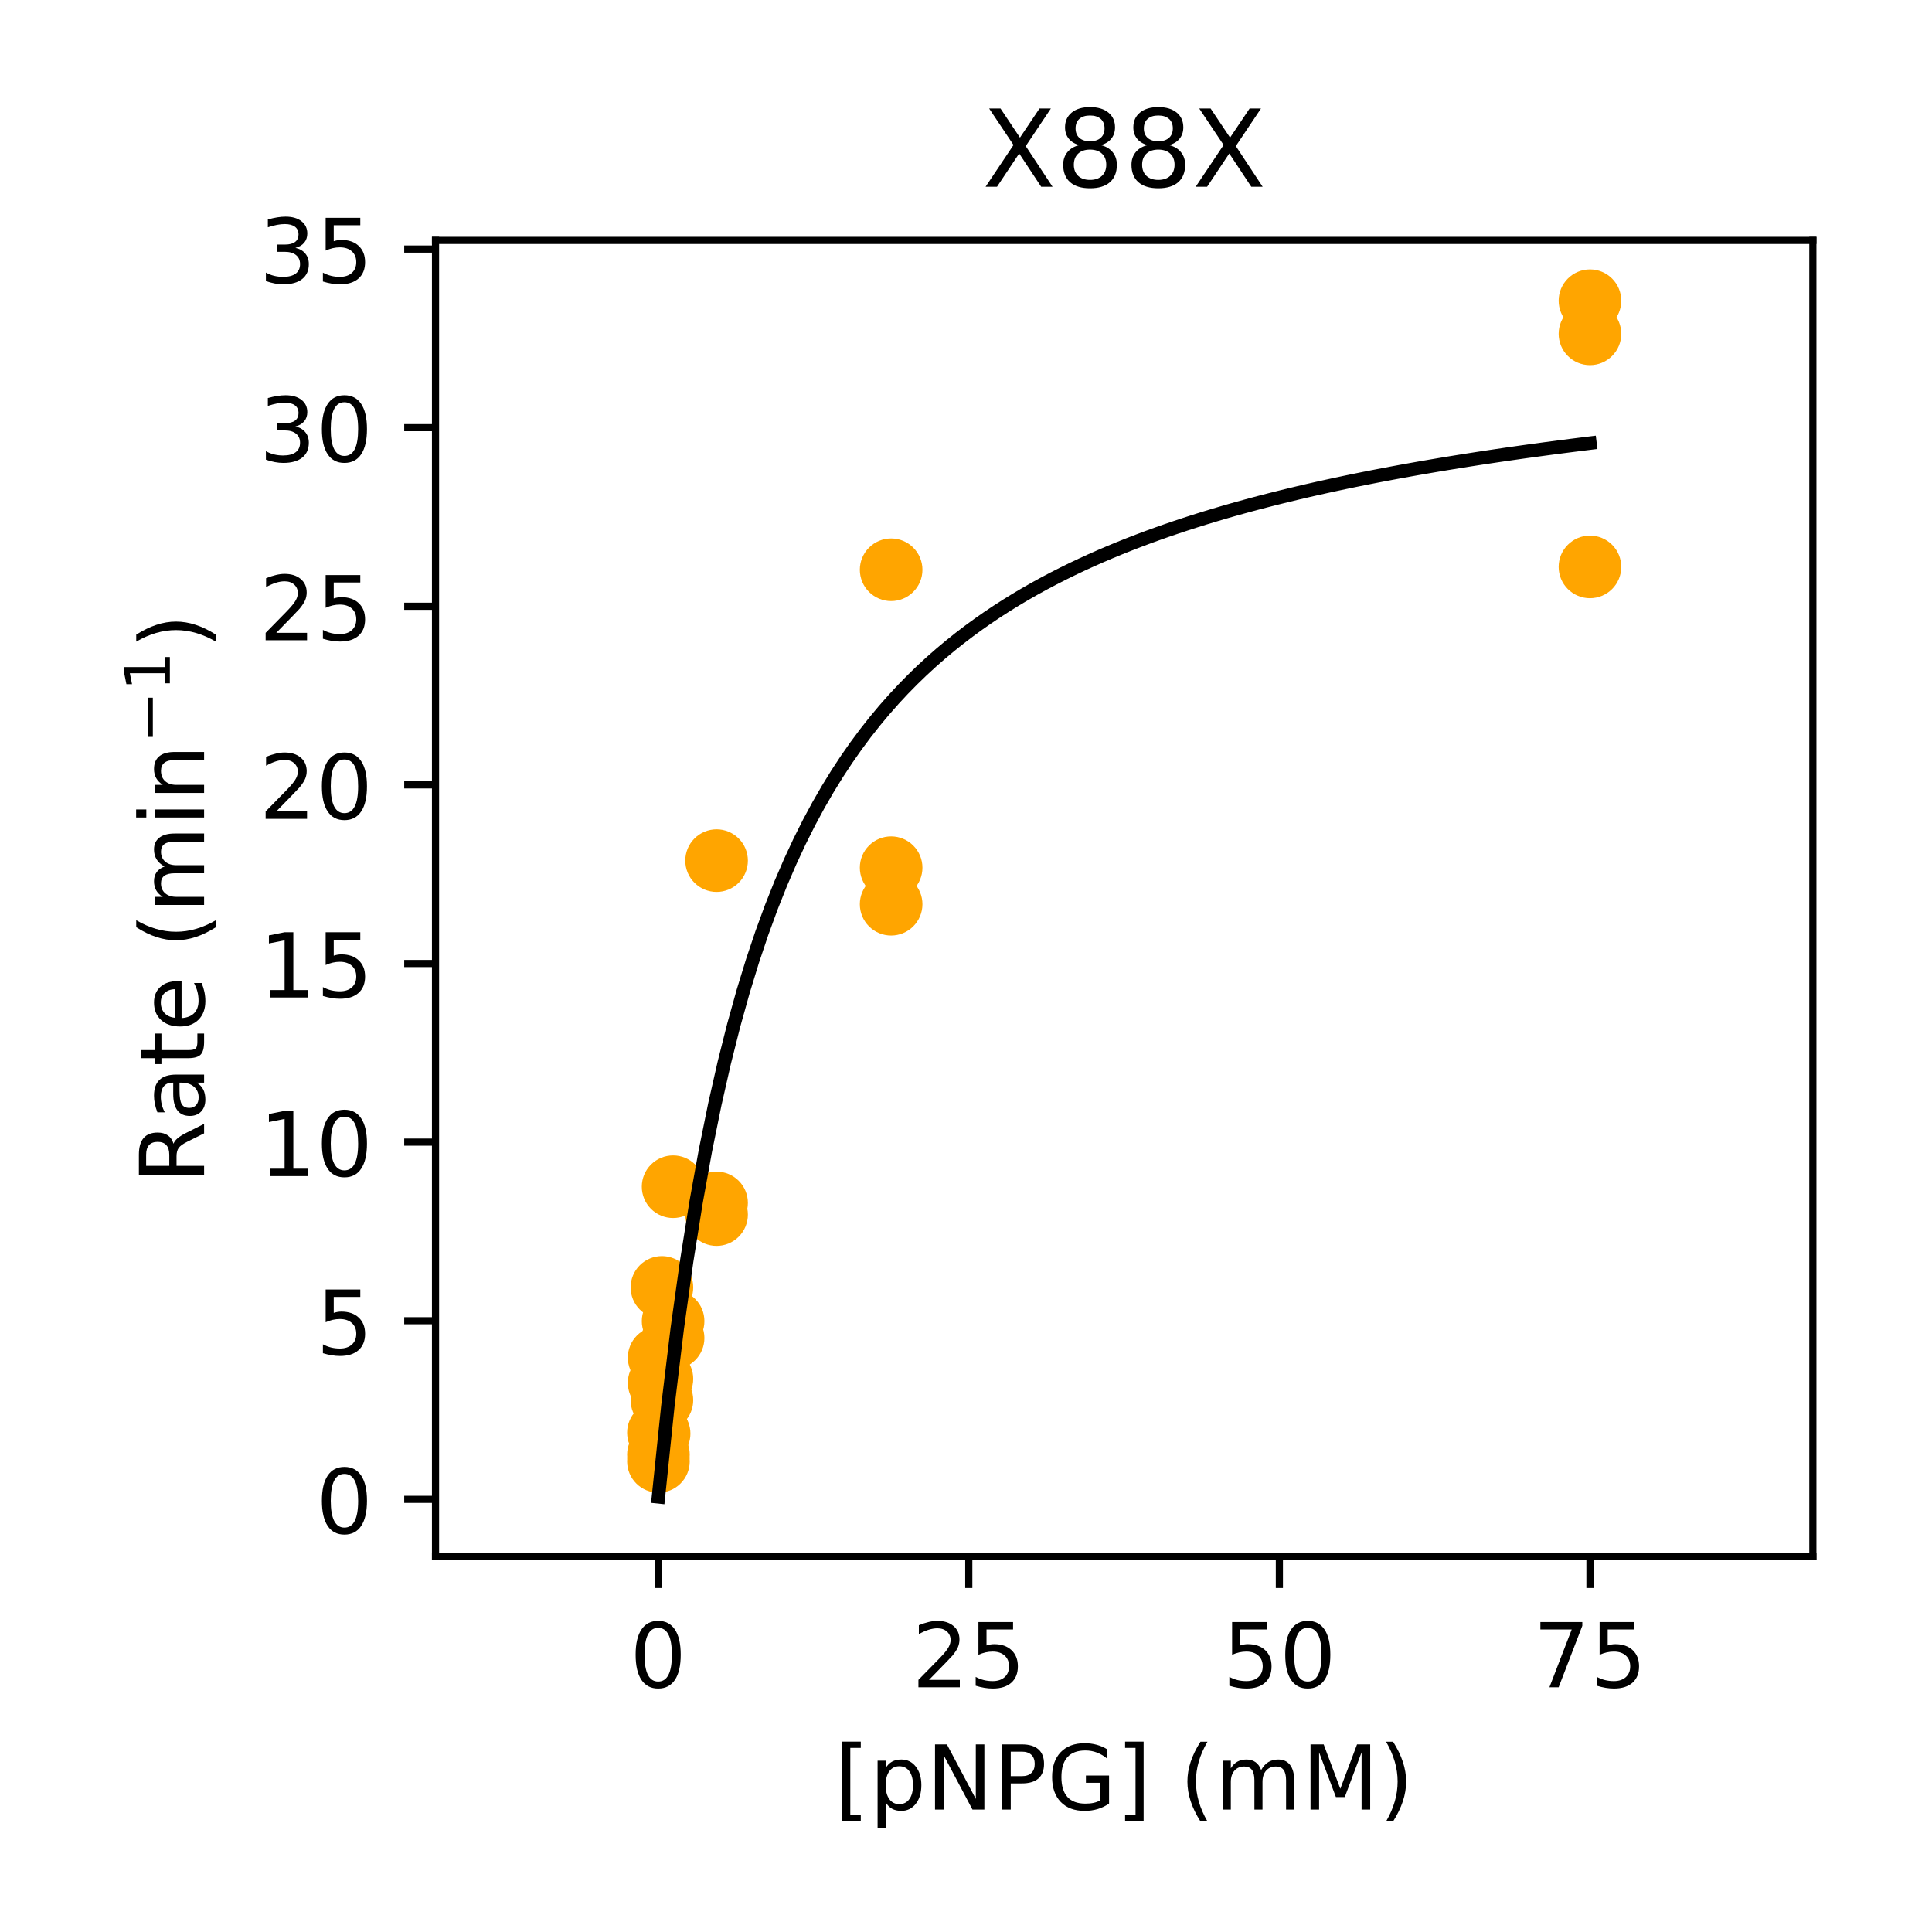 <?xml version="1.0" encoding="utf-8" standalone="no"?><!DOCTYPE svg PUBLIC "-//W3C//DTD SVG 1.1//EN"  "http://www.w3.org/Graphics/SVG/1.1/DTD/svg11.dtd"><!-- Created with matplotlib (http://matplotlib.org/) --><svg height="216pt" version="1.1" viewBox="0 0 216 216" width="216pt" xmlns="http://www.w3.org/2000/svg" xmlns:xlink="http://www.w3.org/1999/xlink"> <defs>  <style type="text/css">*{stroke-linecap:butt;stroke-linejoin:round;}  </style> </defs> <g id="figure_1">  <g id="patch_1">   <path d="M 0 216 L 216 216 L 216 0 L 0 0 z" style="fill:#ffffff;"/>  </g>  <g id="axes_1">   <g id="patch_2">    <path d="M 48.692 174.04 L 202.68 174.04 L 202.68 26.88 L 48.692 26.88 z" style="fill:#ffffff;"/>   </g>   <g id="PathCollection_1">    <defs>     <path d="M 0 3 C 0.796 3 1.559 2.684 2.121 2.121 C 2.684 1.559 3 0.796 3 0 C 3 -0.796 2.684 -1.559 2.121 -2.121 C 1.559 -2.684 0.796 -3 0 -3 C -0.796 -3 -1.559 -2.684 -2.121 -2.121 C -2.684 -1.559 -3 -0.796 -3 0 C -3 0.796 -2.684 1.559 -2.121 2.121 C -1.559 2.684 -0.796 3 0 3 z" id="m67799df6b2" style="stroke:#ffa500;"/>    </defs>    <g clip-path="url(#p36b293adea)">     <use style="fill:#ffa500;stroke:#ffa500;" x="177.759" xlink:href="#m67799df6b2" y="63.38"/>     <use style="fill:#ffa500;stroke:#ffa500;" x="99.63" xlink:href="#m67799df6b2" y="97.009"/>     <use style="fill:#ffa500;stroke:#ffa500;" x="80.115" xlink:href="#m67799df6b2" y="135.792"/>     <use style="fill:#ffa500;stroke:#ffa500;" x="75.254" xlink:href="#m67799df6b2" y="147.703"/>     <use style="fill:#ffa500;stroke:#ffa500;" x="74.004" xlink:href="#m67799df6b2" y="154.159"/>     <use style="fill:#ffa500;stroke:#ffa500;" x="73.691" xlink:href="#m67799df6b2" y="154.606"/>     <use style="fill:#ffa500;stroke:#ffa500;" x="73.613" xlink:href="#m67799df6b2" y="162.626"/>     <use style="fill:#ffa500;stroke:#ffa500;" x="177.759" xlink:href="#m67799df6b2" y="33.621"/>     <use style="fill:#ffa500;stroke:#ffa500;" x="99.63" xlink:href="#m67799df6b2" y="101.094"/>     <use style="fill:#ffa500;stroke:#ffa500;" x="80.115" xlink:href="#m67799df6b2" y="134.489"/>     <use style="fill:#ffa500;stroke:#ffa500;" x="75.254" xlink:href="#m67799df6b2" y="149.592"/>     <use style="fill:#ffa500;stroke:#ffa500;" x="74.004" xlink:href="#m67799df6b2" y="156.54"/>     <use style="fill:#ffa500;stroke:#ffa500;" x="73.691" xlink:href="#m67799df6b2" y="160.28"/>     <use style="fill:#ffa500;stroke:#ffa500;" x="73.613" xlink:href="#m67799df6b2" y="163.381"/>     <use style="fill:#ffa500;stroke:#ffa500;" x="177.759" xlink:href="#m67799df6b2" y="37.325"/>     <use style="fill:#ffa500;stroke:#ffa500;" x="99.63" xlink:href="#m67799df6b2" y="63.699"/>     <use style="fill:#ffa500;stroke:#ffa500;" x="80.115" xlink:href="#m67799df6b2" y="96.22"/>     <use style="fill:#ffa500;stroke:#ffa500;" x="75.254" xlink:href="#m67799df6b2" y="132.676"/>     <use style="fill:#ffa500;stroke:#ffa500;" x="74.004" xlink:href="#m67799df6b2" y="143.933"/>     <use style="fill:#ffa500;stroke:#ffa500;" x="73.691" xlink:href="#m67799df6b2" y="151.782"/>     <use style="fill:#ffa500;stroke:#ffa500;" x="73.613" xlink:href="#m67799df6b2" y="160.171"/>    </g>   </g>   <g id="matplotlib.axis_1">    <g id="xtick_1">     <g id="line2d_1">      <defs>       <path d="M 0 0 L 0 3.5 " id="m9581af2a15" style="stroke:#000000;stroke-width:0.8;"/>      </defs>      <g>       <use style="stroke:#000000;stroke-width:0.8;" x="73.587" xlink:href="#m9581af2a15" y="174.04"/>      </g>     </g>     <g id="text_1">      <!-- 0 -->      <defs>       <path d="M 31.781 66.406 Q 24.172 66.406 20.328 58.906 Q 16.5 51.422 16.5 36.375 Q 16.5 21.391 20.328 13.891 Q 24.172 6.391 31.781 6.391 Q 39.453 6.391 43.281 13.891 Q 47.125 21.391 47.125 36.375 Q 47.125 51.422 43.281 58.906 Q 39.453 66.406 31.781 66.406 M 31.781 74.219 Q 44.047 74.219 50.516 64.516 Q 56.984 54.828 56.984 36.375 Q 56.984 17.969 50.516 8.266 Q 44.047 -1.422 31.781 -1.422 Q 19.531 -1.422 13.062 8.266 Q 6.594 17.969 6.594 36.375 Q 6.594 54.828 13.062 64.516 Q 19.531 74.219 31.781 74.219 " id="DejaVuSans-30"/>      </defs>      <g transform="translate(70.406 188.638)scale(0.1 -0.1)">       <use xlink:href="#DejaVuSans-30"/>      </g>     </g>    </g>    <g id="xtick_2">     <g id="line2d_2">      <g>       <use style="stroke:#000000;stroke-width:0.8;" x="108.311" xlink:href="#m9581af2a15" y="174.04"/>      </g>     </g>     <g id="text_2">      <!-- 25 -->      <defs>       <path d="M 19.188 8.297 L 53.609 8.297 L 53.609 0 L 7.328 0 L 7.328 8.297 Q 12.938 14.109 22.625 23.891 Q 32.328 33.688 34.812 36.531 Q 39.547 41.844 41.422 45.531 Q 43.312 49.219 43.312 52.781 Q 43.312 58.594 39.234 62.25 Q 35.156 65.922 28.609 65.922 Q 23.969 65.922 18.812 64.312 Q 13.672 62.703 7.812 59.422 L 7.812 69.391 Q 13.766 71.781 18.938 73 Q 24.125 74.219 28.422 74.219 Q 39.75 74.219 46.484 68.547 Q 53.219 62.891 53.219 53.422 Q 53.219 48.922 51.531 44.891 Q 49.859 40.875 45.406 35.406 Q 44.188 33.984 37.641 27.219 Q 31.109 20.453 19.188 8.297 " id="DejaVuSans-32"/>       <path d="M 10.797 72.906 L 49.516 72.906 L 49.516 64.594 L 19.828 64.594 L 19.828 46.734 Q 21.969 47.469 24.109 47.828 Q 26.266 48.188 28.422 48.188 Q 40.625 48.188 47.75 41.5 Q 54.891 34.812 54.891 23.391 Q 54.891 11.625 47.562 5.094 Q 40.234 -1.422 26.906 -1.422 Q 22.312 -1.422 17.547 -0.641 Q 12.797 0.141 7.719 1.703 L 7.719 11.625 Q 12.109 9.234 16.797 8.062 Q 21.484 6.891 26.703 6.891 Q 35.156 6.891 40.078 11.328 Q 45.016 15.766 45.016 23.391 Q 45.016 31 40.078 35.438 Q 35.156 39.891 26.703 39.891 Q 22.75 39.891 18.812 39.016 Q 14.891 38.141 10.797 36.281 z" id="DejaVuSans-35"/>      </defs>      <g transform="translate(101.948 188.638)scale(0.1 -0.1)">       <use xlink:href="#DejaVuSans-32"/>       <use x="63.623" xlink:href="#DejaVuSans-35"/>      </g>     </g>    </g>    <g id="xtick_3">     <g id="line2d_3">      <g>       <use style="stroke:#000000;stroke-width:0.8;" x="143.035" xlink:href="#m9581af2a15" y="174.04"/>      </g>     </g>     <g id="text_3">      <!-- 50 -->      <g transform="translate(136.672 188.638)scale(0.1 -0.1)">       <use xlink:href="#DejaVuSans-35"/>       <use x="63.623" xlink:href="#DejaVuSans-30"/>      </g>     </g>    </g>    <g id="xtick_4">     <g id="line2d_4">      <g>       <use style="stroke:#000000;stroke-width:0.8;" x="177.759" xlink:href="#m9581af2a15" y="174.04"/>      </g>     </g>     <g id="text_4">      <!-- 75 -->      <defs>       <path d="M 8.203 72.906 L 55.078 72.906 L 55.078 68.703 L 28.609 0 L 18.312 0 L 43.219 64.594 L 8.203 64.594 z" id="DejaVuSans-37"/>      </defs>      <g transform="translate(171.396 188.638)scale(0.1 -0.1)">       <use xlink:href="#DejaVuSans-37"/>       <use x="63.623" xlink:href="#DejaVuSans-35"/>      </g>     </g>    </g>    <g id="text_5">     <!-- [pNPG] (mM) -->     <defs>      <path d="M 8.594 75.984 L 29.297 75.984 L 29.297 69 L 17.578 69 L 17.578 -6.203 L 29.297 -6.203 L 29.297 -13.188 L 8.594 -13.188 z" id="DejaVuSans-5b"/>      <path d="M 18.109 8.203 L 18.109 -20.797 L 9.078 -20.797 L 9.078 54.688 L 18.109 54.688 L 18.109 46.391 Q 20.953 51.266 25.266 53.625 Q 29.594 56 35.594 56 Q 45.562 56 51.781 48.094 Q 58.016 40.188 58.016 27.297 Q 58.016 14.406 51.781 6.484 Q 45.562 -1.422 35.594 -1.422 Q 29.594 -1.422 25.266 0.953 Q 20.953 3.328 18.109 8.203 M 48.688 27.297 Q 48.688 37.203 44.609 42.844 Q 40.531 48.484 33.406 48.484 Q 26.266 48.484 22.188 42.844 Q 18.109 37.203 18.109 27.297 Q 18.109 17.391 22.188 11.75 Q 26.266 6.109 33.406 6.109 Q 40.531 6.109 44.609 11.75 Q 48.688 17.391 48.688 27.297 " id="DejaVuSans-70"/>      <path d="M 9.812 72.906 L 23.094 72.906 L 55.422 11.922 L 55.422 72.906 L 64.984 72.906 L 64.984 0 L 51.703 0 L 19.391 60.984 L 19.391 0 L 9.812 0 z" id="DejaVuSans-4e"/>      <path d="M 19.672 64.797 L 19.672 37.406 L 32.078 37.406 Q 38.969 37.406 42.719 40.969 Q 46.484 44.531 46.484 51.125 Q 46.484 57.672 42.719 61.234 Q 38.969 64.797 32.078 64.797 zM 9.812 72.906 L 32.078 72.906 Q 44.344 72.906 50.609 67.359 Q 56.891 61.812 56.891 51.125 Q 56.891 40.328 50.609 34.812 Q 44.344 29.297 32.078 29.297 L 19.672 29.297 L 19.672 0 L 9.812 0 z" id="DejaVuSans-50"/>      <path d="M 59.516 10.406 L 59.516 29.984 L 43.406 29.984 L 43.406 38.094 L 69.281 38.094 L 69.281 6.781 Q 63.578 2.734 56.688 0.656 Q 49.812 -1.422 42 -1.422 Q 24.906 -1.422 15.25 8.562 Q 5.609 18.562 5.609 36.375 Q 5.609 54.25 15.25 64.234 Q 24.906 74.219 42 74.219 Q 49.125 74.219 55.547 72.453 Q 61.969 70.703 67.391 67.281 L 67.391 56.781 Q 61.922 61.422 55.766 63.766 Q 49.609 66.109 42.828 66.109 Q 29.438 66.109 22.719 58.641 Q 16.016 51.172 16.016 36.375 Q 16.016 21.625 22.719 14.156 Q 29.438 6.688 42.828 6.688 Q 48.047 6.688 52.141 7.594 Q 56.25 8.5 59.516 10.406 " id="DejaVuSans-47"/>      <path d="M 30.422 75.984 L 30.422 -13.188 L 9.719 -13.188 L 9.719 -6.203 L 21.391 -6.203 L 21.391 69 L 9.719 69 L 9.719 75.984 z" id="DejaVuSans-5d"/>      <path id="DejaVuSans-20"/>      <path d="M 31 75.875 Q 24.469 64.656 21.281 53.656 Q 18.109 42.672 18.109 31.391 Q 18.109 20.125 21.312 9.062 Q 24.516 -2 31 -13.188 L 23.188 -13.188 Q 15.875 -1.703 12.234 9.375 Q 8.594 20.453 8.594 31.391 Q 8.594 42.281 12.203 53.312 Q 15.828 64.359 23.188 75.875 z" id="DejaVuSans-28"/>      <path d="M 52 44.188 Q 55.375 50.25 60.062 53.125 Q 64.75 56 71.094 56 Q 79.641 56 84.281 50.016 Q 88.922 44.047 88.922 33.016 L 88.922 0 L 79.891 0 L 79.891 32.719 Q 79.891 40.578 77.094 44.375 Q 74.312 48.188 68.609 48.188 Q 61.625 48.188 57.562 43.547 Q 53.516 38.922 53.516 30.906 L 53.516 0 L 44.484 0 L 44.484 32.719 Q 44.484 40.625 41.703 44.406 Q 38.922 48.188 33.109 48.188 Q 26.219 48.188 22.156 43.531 Q 18.109 38.875 18.109 30.906 L 18.109 0 L 9.078 0 L 9.078 54.688 L 18.109 54.688 L 18.109 46.188 Q 21.188 51.219 25.484 53.609 Q 29.781 56 35.688 56 Q 41.656 56 45.828 52.969 Q 50 49.953 52 44.188 " id="DejaVuSans-6d"/>      <path d="M 9.812 72.906 L 24.516 72.906 L 43.109 23.297 L 61.812 72.906 L 76.516 72.906 L 76.516 0 L 66.891 0 L 66.891 64.016 L 48.094 14.016 L 38.188 14.016 L 19.391 64.016 L 19.391 0 L 9.812 0 z" id="DejaVuSans-4d"/>      <path d="M 8.016 75.875 L 15.828 75.875 Q 23.141 64.359 26.781 53.312 Q 30.422 42.281 30.422 31.391 Q 30.422 20.453 26.781 9.375 Q 23.141 -1.703 15.828 -13.188 L 8.016 -13.188 Q 14.5 -2 17.703 9.062 Q 20.906 20.125 20.906 31.391 Q 20.906 42.672 17.703 53.656 Q 14.5 64.656 8.016 75.875 " id="DejaVuSans-29"/>     </defs>     <g transform="translate(93.306 202.317)scale(0.1 -0.1)">      <use xlink:href="#DejaVuSans-5b"/>      <use x="39.014" xlink:href="#DejaVuSans-70"/>      <use x="102.49" xlink:href="#DejaVuSans-4e"/>      <use x="177.295" xlink:href="#DejaVuSans-50"/>      <use x="237.598" xlink:href="#DejaVuSans-47"/>      <use x="315.088" xlink:href="#DejaVuSans-5d"/>      <use x="354.102" xlink:href="#DejaVuSans-20"/>      <use x="385.889" xlink:href="#DejaVuSans-28"/>      <use x="424.902" xlink:href="#DejaVuSans-6d"/>      <use x="522.314" xlink:href="#DejaVuSans-4d"/>      <use x="608.594" xlink:href="#DejaVuSans-29"/>     </g>    </g>   </g>   <g id="matplotlib.axis_2">    <g id="ytick_1">     <g id="line2d_5">      <defs>       <path d="M 0 0 L -3.5 0 " id="mde0cd06f31" style="stroke:#000000;stroke-width:0.8;"/>      </defs>      <g>       <use style="stroke:#000000;stroke-width:0.8;" x="48.692" xlink:href="#mde0cd06f31" y="167.627"/>      </g>     </g>     <g id="text_6">      <!-- 0 -->      <g transform="translate(35.33 171.426)scale(0.1 -0.1)">       <use xlink:href="#DejaVuSans-30"/>      </g>     </g>    </g>    <g id="ytick_2">     <g id="line2d_6">      <g>       <use style="stroke:#000000;stroke-width:0.8;" x="48.692" xlink:href="#mde0cd06f31" y="147.658"/>      </g>     </g>     <g id="text_7">      <!-- 5 -->      <g transform="translate(35.33 151.457)scale(0.1 -0.1)">       <use xlink:href="#DejaVuSans-35"/>      </g>     </g>    </g>    <g id="ytick_3">     <g id="line2d_7">      <g>       <use style="stroke:#000000;stroke-width:0.8;" x="48.692" xlink:href="#mde0cd06f31" y="127.689"/>      </g>     </g>     <g id="text_8">      <!-- 10 -->      <defs>       <path d="M 12.406 8.297 L 28.516 8.297 L 28.516 63.922 L 10.984 60.406 L 10.984 69.391 L 28.422 72.906 L 38.281 72.906 L 38.281 8.297 L 54.391 8.297 L 54.391 0 L 12.406 0 z" id="DejaVuSans-31"/>      </defs>      <g transform="translate(28.967 131.488)scale(0.1 -0.1)">       <use xlink:href="#DejaVuSans-31"/>       <use x="63.623" xlink:href="#DejaVuSans-30"/>      </g>     </g>    </g>    <g id="ytick_4">     <g id="line2d_8">      <g>       <use style="stroke:#000000;stroke-width:0.8;" x="48.692" xlink:href="#mde0cd06f31" y="107.72"/>      </g>     </g>     <g id="text_9">      <!-- 15 -->      <g transform="translate(28.967 111.519)scale(0.1 -0.1)">       <use xlink:href="#DejaVuSans-31"/>       <use x="63.623" xlink:href="#DejaVuSans-35"/>      </g>     </g>    </g>    <g id="ytick_5">     <g id="line2d_9">      <g>       <use style="stroke:#000000;stroke-width:0.8;" x="48.692" xlink:href="#mde0cd06f31" y="87.751"/>      </g>     </g>     <g id="text_10">      <!-- 20 -->      <g transform="translate(28.967 91.551)scale(0.1 -0.1)">       <use xlink:href="#DejaVuSans-32"/>       <use x="63.623" xlink:href="#DejaVuSans-30"/>      </g>     </g>    </g>    <g id="ytick_6">     <g id="line2d_10">      <g>       <use style="stroke:#000000;stroke-width:0.8;" x="48.692" xlink:href="#mde0cd06f31" y="67.783"/>      </g>     </g>     <g id="text_11">      <!-- 25 -->      <g transform="translate(28.967 71.582)scale(0.1 -0.1)">       <use xlink:href="#DejaVuSans-32"/>       <use x="63.623" xlink:href="#DejaVuSans-35"/>      </g>     </g>    </g>    <g id="ytick_7">     <g id="line2d_11">      <g>       <use style="stroke:#000000;stroke-width:0.8;" x="48.692" xlink:href="#mde0cd06f31" y="47.814"/>      </g>     </g>     <g id="text_12">      <!-- 30 -->      <defs>       <path d="M 40.578 39.312 Q 47.656 37.797 51.625 33 Q 55.609 28.219 55.609 21.188 Q 55.609 10.406 48.188 4.484 Q 40.766 -1.422 27.094 -1.422 Q 22.516 -1.422 17.656 -0.516 Q 12.797 0.391 7.625 2.203 L 7.625 11.719 Q 11.719 9.328 16.594 8.109 Q 21.484 6.891 26.812 6.891 Q 36.078 6.891 40.938 10.547 Q 45.797 14.203 45.797 21.188 Q 45.797 27.641 41.281 31.266 Q 36.766 34.906 28.719 34.906 L 20.219 34.906 L 20.219 43.016 L 29.109 43.016 Q 36.375 43.016 40.234 45.922 Q 44.094 48.828 44.094 54.297 Q 44.094 59.906 40.109 62.906 Q 36.141 65.922 28.719 65.922 Q 24.656 65.922 20.016 65.031 Q 15.375 64.156 9.812 62.312 L 9.812 71.094 Q 15.438 72.656 20.344 73.438 Q 25.25 74.219 29.594 74.219 Q 40.828 74.219 47.359 69.109 Q 53.906 64.016 53.906 55.328 Q 53.906 49.266 50.438 45.094 Q 46.969 40.922 40.578 39.312 " id="DejaVuSans-33"/>      </defs>      <g transform="translate(28.967 51.613)scale(0.1 -0.1)">       <use xlink:href="#DejaVuSans-33"/>       <use x="63.623" xlink:href="#DejaVuSans-30"/>      </g>     </g>    </g>    <g id="ytick_8">     <g id="line2d_12">      <g>       <use style="stroke:#000000;stroke-width:0.8;" x="48.692" xlink:href="#mde0cd06f31" y="27.845"/>      </g>     </g>     <g id="text_13">      <!-- 35 -->      <g transform="translate(28.967 31.644)scale(0.1 -0.1)">       <use xlink:href="#DejaVuSans-33"/>       <use x="63.623" xlink:href="#DejaVuSans-35"/>      </g>     </g>    </g>    <g id="text_14">     <!-- Rate (min$^{-1}$) -->     <defs>      <path d="M 44.391 34.188 Q 47.562 33.109 50.562 29.594 Q 53.562 26.078 56.594 19.922 L 66.609 0 L 56 0 L 46.688 18.703 Q 43.062 26.031 39.672 28.422 Q 36.281 30.812 30.422 30.812 L 19.672 30.812 L 19.672 0 L 9.812 0 L 9.812 72.906 L 32.078 72.906 Q 44.578 72.906 50.734 67.672 Q 56.891 62.453 56.891 51.906 Q 56.891 45.016 53.688 40.469 Q 50.484 35.938 44.391 34.188 M 19.672 64.797 L 19.672 38.922 L 32.078 38.922 Q 39.203 38.922 42.844 42.219 Q 46.484 45.516 46.484 51.906 Q 46.484 58.297 42.844 61.547 Q 39.203 64.797 32.078 64.797 z" id="DejaVuSans-52"/>      <path d="M 34.281 27.484 Q 23.391 27.484 19.188 25 Q 14.984 22.516 14.984 16.5 Q 14.984 11.719 18.141 8.906 Q 21.297 6.109 26.703 6.109 Q 34.188 6.109 38.703 11.406 Q 43.219 16.703 43.219 25.484 L 43.219 27.484 zM 52.203 31.203 L 52.203 0 L 43.219 0 L 43.219 8.297 Q 40.141 3.328 35.547 0.953 Q 30.953 -1.422 24.312 -1.422 Q 15.922 -1.422 10.953 3.297 Q 6 8.016 6 15.922 Q 6 25.141 12.172 29.828 Q 18.359 34.516 30.609 34.516 L 43.219 34.516 L 43.219 35.406 Q 43.219 41.609 39.141 45 Q 35.062 48.391 27.688 48.391 Q 23 48.391 18.547 47.266 Q 14.109 46.141 10.016 43.891 L 10.016 52.203 Q 14.938 54.109 19.578 55.047 Q 24.219 56 28.609 56 Q 40.484 56 46.344 49.844 Q 52.203 43.703 52.203 31.203 " id="DejaVuSans-61"/>      <path d="M 18.312 70.219 L 18.312 54.688 L 36.812 54.688 L 36.812 47.703 L 18.312 47.703 L 18.312 18.016 Q 18.312 11.328 20.141 9.422 Q 21.969 7.516 27.594 7.516 L 36.812 7.516 L 36.812 0 L 27.594 0 Q 17.188 0 13.234 3.875 Q 9.281 7.766 9.281 18.016 L 9.281 47.703 L 2.688 47.703 L 2.688 54.688 L 9.281 54.688 L 9.281 70.219 z" id="DejaVuSans-74"/>      <path d="M 56.203 29.594 L 56.203 25.203 L 14.891 25.203 Q 15.484 15.922 20.484 11.062 Q 25.484 6.203 34.422 6.203 Q 39.594 6.203 44.453 7.469 Q 49.312 8.734 54.109 11.281 L 54.109 2.781 Q 49.266 0.734 44.188 -0.344 Q 39.109 -1.422 33.891 -1.422 Q 20.797 -1.422 13.156 6.188 Q 5.516 13.812 5.516 26.812 Q 5.516 40.234 12.766 48.109 Q 20.016 56 32.328 56 Q 43.359 56 49.781 48.891 Q 56.203 41.797 56.203 29.594 M 47.219 32.234 Q 47.125 39.594 43.094 43.984 Q 39.062 48.391 32.422 48.391 Q 24.906 48.391 20.391 44.141 Q 15.875 39.891 15.188 32.172 z" id="DejaVuSans-65"/>      <path d="M 9.422 54.688 L 18.406 54.688 L 18.406 0 L 9.422 0 zM 9.422 75.984 L 18.406 75.984 L 18.406 64.594 L 9.422 64.594 z" id="DejaVuSans-69"/>      <path d="M 54.891 33.016 L 54.891 0 L 45.906 0 L 45.906 32.719 Q 45.906 40.484 42.875 44.328 Q 39.844 48.188 33.797 48.188 Q 26.516 48.188 22.312 43.547 Q 18.109 38.922 18.109 30.906 L 18.109 0 L 9.078 0 L 9.078 54.688 L 18.109 54.688 L 18.109 46.188 Q 21.344 51.125 25.703 53.562 Q 30.078 56 35.797 56 Q 45.219 56 50.047 50.172 Q 54.891 44.344 54.891 33.016 " id="DejaVuSans-6e"/>      <path d="M 10.594 35.5 L 73.188 35.5 L 73.188 27.203 L 10.594 27.203 z" id="DejaVuSans-2212"/>     </defs>     <g transform="translate(22.887 132.31)rotate(-90)scale(0.1 -0.1)">      <use transform="translate(0 0.684)" xlink:href="#DejaVuSans-52"/>      <use transform="translate(69.482 0.684)" xlink:href="#DejaVuSans-61"/>      <use transform="translate(130.762 0.684)" xlink:href="#DejaVuSans-74"/>      <use transform="translate(169.971 0.684)" xlink:href="#DejaVuSans-65"/>      <use transform="translate(231.494 0.684)" xlink:href="#DejaVuSans-20"/>      <use transform="translate(263.281 0.684)" xlink:href="#DejaVuSans-28"/>      <use transform="translate(302.295 0.684)" xlink:href="#DejaVuSans-6d"/>      <use transform="translate(399.707 0.684)" xlink:href="#DejaVuSans-69"/>      <use transform="translate(427.49 0.684)" xlink:href="#DejaVuSans-6e"/>      <use transform="translate(491.826 38.966)scale(0.7)" xlink:href="#DejaVuSans-2212"/>      <use transform="translate(550.479 38.966)scale(0.7)" xlink:href="#DejaVuSans-31"/>      <use transform="translate(597.749 0.684)" xlink:href="#DejaVuSans-29"/>     </g>    </g>   </g>   <g id="line2d_13">    <path clip-path="url(#p36b293adea)" d="M 73.613 167.351 L 74.665 157.227 L 75.717 148.544 L 76.769 141.015 L 77.821 134.424 L 78.873 128.605 L 79.925 123.431 L 80.977 118.801 L 82.029 114.632 L 83.081 110.859 L 84.133 107.428 L 85.185 104.295 L 86.237 101.423 L 87.289 98.78 L 88.341 96.339 L 89.393 94.079 L 90.445 91.98 L 91.497 90.026 L 92.549 88.202 L 93.601 86.495 L 94.653 84.895 L 95.705 83.391 L 96.757 81.976 L 97.809 80.642 L 98.861 79.381 L 99.913 78.189 L 100.965 77.059 L 102.017 75.987 L 103.069 74.969 L 104.121 74 L 105.173 73.078 L 106.225 72.198 L 107.277 71.358 L 108.328 70.556 L 109.38 69.788 L 110.432 69.053 L 111.484 68.348 L 112.536 67.673 L 113.588 67.024 L 114.64 66.4 L 115.692 65.801 L 116.744 65.224 L 117.796 64.669 L 118.848 64.134 L 119.9 63.617 L 120.952 63.119 L 122.004 62.638 L 123.056 62.174 L 124.108 61.725 L 125.16 61.29 L 126.212 60.87 L 127.264 60.463 L 128.316 60.068 L 129.368 59.686 L 130.42 59.315 L 131.472 58.956 L 132.524 58.607 L 133.576 58.268 L 134.628 57.938 L 135.68 57.618 L 136.732 57.307 L 137.784 57.004 L 138.836 56.71 L 139.888 56.423 L 140.94 56.144 L 141.992 55.873 L 143.044 55.608 L 144.095 55.35 L 145.147 55.098 L 146.199 54.852 L 147.251 54.613 L 148.303 54.379 L 149.355 54.151 L 150.407 53.928 L 151.459 53.711 L 152.511 53.498 L 153.563 53.29 L 154.615 53.087 L 155.667 52.888 L 156.719 52.694 L 157.771 52.504 L 158.823 52.318 L 159.875 52.136 L 160.927 51.958 L 161.979 51.783 L 163.031 51.613 L 164.083 51.445 L 165.135 51.281 L 166.187 51.12 L 167.239 50.963 L 168.291 50.808 L 169.343 50.657 L 170.395 50.508 L 171.447 50.363 L 172.499 50.22 L 173.551 50.079 L 174.603 49.942 L 175.655 49.807 L 176.707 49.674 L 177.759 49.544 " style="fill:none;stroke:#000000;stroke-linecap:square;stroke-width:1.5;"/>   </g>   <g id="patch_3">    <path d="M 48.692 174.04 L 48.692 26.88 " style="fill:none;stroke:#000000;stroke-linecap:square;stroke-linejoin:miter;stroke-width:0.8;"/>   </g>   <g id="patch_4">    <path d="M 202.68 174.04 L 202.68 26.88 " style="fill:none;stroke:#000000;stroke-linecap:square;stroke-linejoin:miter;stroke-width:0.8;"/>   </g>   <g id="patch_5">    <path d="M 48.692 174.04 L 202.68 174.04 " style="fill:none;stroke:#000000;stroke-linecap:square;stroke-linejoin:miter;stroke-width:0.8;"/>   </g>   <g id="patch_6">    <path d="M 48.692 26.88 L 202.68 26.88 " style="fill:none;stroke:#000000;stroke-linecap:square;stroke-linejoin:miter;stroke-width:0.8;"/>   </g>   <g id="text_15">    <!-- X88X -->    <defs>     <path d="M 6.297 72.906 L 16.891 72.906 L 35.016 45.797 L 53.219 72.906 L 63.812 72.906 L 40.375 37.891 L 65.375 0 L 54.781 0 L 34.281 31 L 13.625 0 L 2.984 0 L 29 38.922 z" id="DejaVuSans-58"/>     <path d="M 31.781 34.625 Q 24.75 34.625 20.719 30.859 Q 16.703 27.094 16.703 20.516 Q 16.703 13.922 20.719 10.156 Q 24.75 6.391 31.781 6.391 Q 38.812 6.391 42.859 10.172 Q 46.922 13.969 46.922 20.516 Q 46.922 27.094 42.891 30.859 Q 38.875 34.625 31.781 34.625 M 21.922 38.812 Q 15.578 40.375 12.031 44.719 Q 8.5 49.078 8.5 55.328 Q 8.5 64.062 14.719 69.141 Q 20.953 74.219 31.781 74.219 Q 42.672 74.219 48.875 69.141 Q 55.078 64.062 55.078 55.328 Q 55.078 49.078 51.531 44.719 Q 48 40.375 41.703 38.812 Q 48.828 37.156 52.797 32.312 Q 56.781 27.484 56.781 20.516 Q 56.781 9.906 50.312 4.234 Q 43.844 -1.422 31.781 -1.422 Q 19.734 -1.422 13.25 4.234 Q 6.781 9.906 6.781 20.516 Q 6.781 27.484 10.781 32.312 Q 14.797 37.156 21.922 38.812 M 18.312 54.391 Q 18.312 48.734 21.844 45.562 Q 25.391 42.391 31.781 42.391 Q 38.141 42.391 41.719 45.562 Q 45.312 48.734 45.312 54.391 Q 45.312 60.062 41.719 63.234 Q 38.141 66.406 31.781 66.406 Q 25.391 66.406 21.844 63.234 Q 18.312 60.062 18.312 54.391 " id="DejaVuSans-38"/>    </defs>    <g transform="translate(109.831 20.88)scale(0.12 -0.12)">     <use xlink:href="#DejaVuSans-58"/>     <use x="68.506" xlink:href="#DejaVuSans-38"/>     <use x="132.129" xlink:href="#DejaVuSans-38"/>     <use x="195.752" xlink:href="#DejaVuSans-58"/>    </g>   </g>  </g> </g> <defs>  <clipPath id="p36b293adea">   <rect height="147.16" width="153.988" x="48.692" y="26.88"/>  </clipPath> </defs></svg>